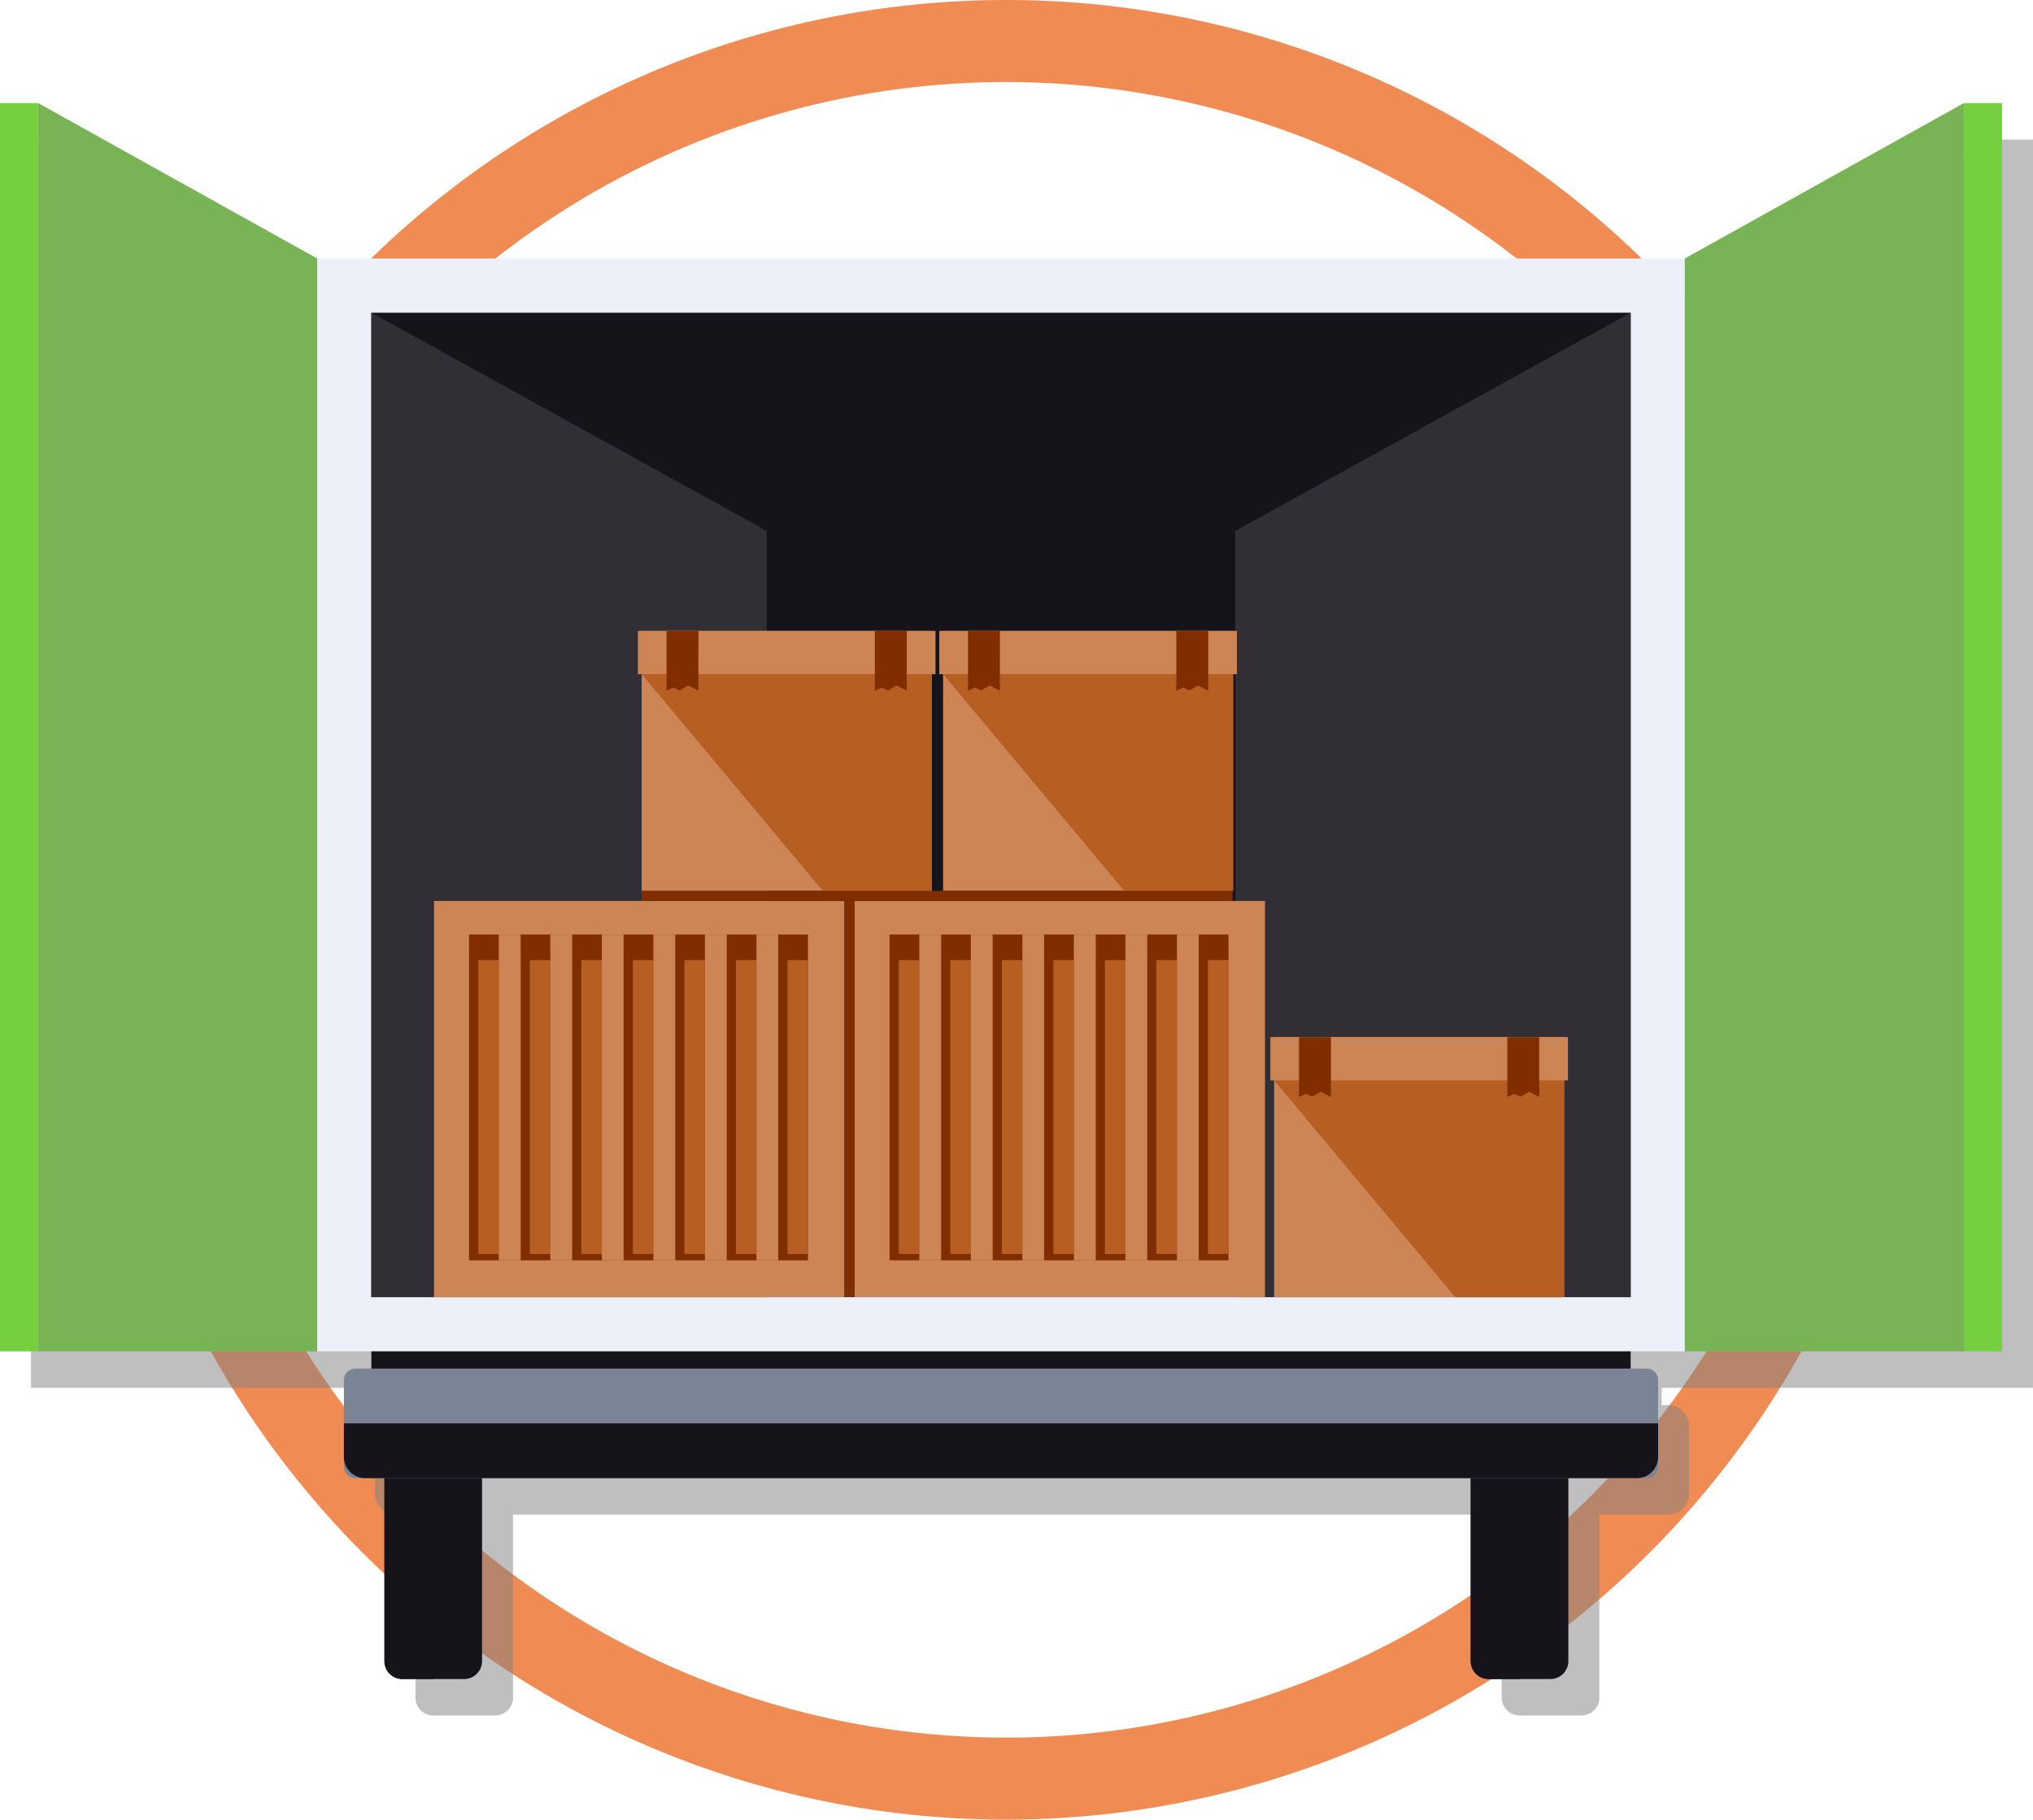 <svg xmlns="http://www.w3.org/2000/svg" width="267.657" height="239.563" viewBox="0 0 267.657 239.563">
  <g id="Grupo_1009738" data-name="Grupo 1009738" transform="translate(-667 -15326)">
    <g id="Grupo_1009643" data-name="Grupo 1009643" transform="translate(10.829 -440.221)">
      <g id="Grupo_986536" data-name="Grupo 986536" transform="translate(668.883 15766.221)">
        <path id="Trazado_659342" data-name="Trazado 659342" d="M588.446,3921.816a119.781,119.781,0,1,1,119.781-119.781A119.917,119.917,0,0,1,588.446,3921.816Zm0-228.764a108.982,108.982,0,1,0,108.982,108.982A109.105,109.105,0,0,0,588.446,3693.052Z" transform="translate(-468.665 -3682.254)" fill="#ef8b53"/>
      </g>
      <g id="Grupo_986577" data-name="Grupo 986577" transform="translate(656.171 15779.793)">
        <path id="Trazado_659399" data-name="Trazado 659399" d="M722.5,3692.32l-36.748,20.461v0H505.692v0l-36.746-20.461h-5.01v164.335h5.01v0h36.746v0h7.134v2.271h-.834a2.787,2.787,0,0,0-2.78,2.779v8.86a2.787,2.787,0,0,0,2.78,2.781h2.557v24.1a2.35,2.35,0,0,0,2.347,2.345h8.156a2.353,2.353,0,0,0,2.347-2.345v-24.1H657.566v24.1a2.354,2.354,0,0,0,2.349,2.345h8.155a2.353,2.353,0,0,0,2.349-2.345v-24.1h9.036a2.789,2.789,0,0,0,2.781-2.781v-8.86a2.789,2.789,0,0,0-2.781-2.779h-.832v-2.271h7.132v0H722.5v0h5.01V3692.32Z" transform="translate(-459.856 -3687.52)" fill="gray" fill-rule="evenodd" opacity="0.5" style="mix-blend-mode: multiply;isolation: isolate"/>
        <g id="Grupo_986576" data-name="Grupo 986576">
          <g id="Grupo_986566" data-name="Grupo 986566" transform="translate(193.631 179.498)">
            <path id="Trazado_659400" data-name="Trazado 659400" d="M580.646,3788.04v25.63a2.355,2.355,0,0,1-2.349,2.346h-8.155a2.353,2.353,0,0,1-2.349-2.346v-25.63Z" transform="translate(-567.794 -3788.04)" fill="#16131b" fill-rule="evenodd"/>
            <path id="Trazado_659401" data-name="Trazado 659401" d="M574.22,3816.015h-4.077a2.353,2.353,0,0,1-2.349-2.346v-25.63h6.426Z" transform="translate(-567.794 -3788.04)" fill="#16131b" fill-rule="evenodd"/>
          </g>
          <rect id="Rectángulo_310687" data-name="Rectángulo 310687" width="180.062" height="143.876" transform="translate(41.757 20.459)" fill="#eef0f9"/>
          <rect id="Rectángulo_310688" data-name="Rectángulo 310688" width="165.795" height="129.605" transform="translate(48.891 27.596)" fill="#16131b"/>
          <path id="Trazado_659402" data-name="Trazado 659402" d="M501.193,3854.021H464.445V3689.69l36.747,20.462Z" transform="translate(-459.435 -3689.69)" fill="#75cf3f" fill-rule="evenodd"/>
          <path id="Trazado_659403" data-name="Trazado 659403" d="M501.193,3854.021H464.445V3689.69l36.747,20.462Z" transform="translate(-459.435 -3689.69)" fill="gray" fill-rule="evenodd" opacity="0.35" style="mix-blend-mode: multiply;isolation: isolate"/>
          <rect id="Rectángulo_310689" data-name="Rectángulo 310689" width="5.01" height="164.335" fill="#75cf3f"/>
          <path id="Trazado_659404" data-name="Trazado 659404" d="M583.239,3854.021h36.747V3689.69l-36.747,20.462Z" transform="translate(-361.419 -3689.69)" fill="#75cf3f" fill-rule="evenodd"/>
          <path id="Trazado_659405" data-name="Trazado 659405" d="M583.239,3854.021h36.747V3689.69l-36.747,20.462Z" transform="translate(-361.419 -3689.69)" fill="gray" fill-rule="evenodd" opacity="0.35" style="mix-blend-mode: multiply;isolation: isolate"/>
          <rect id="Rectángulo_310690" data-name="Rectángulo 310690" width="5.01" height="164.335" transform="translate(258.567)" fill="#75cf3f"/>
          <rect id="Rectángulo_310691" data-name="Rectángulo 310691" width="165.795" height="3.178" transform="translate(48.891 164.334)" fill="#16131b"/>
          <g id="Grupo_986567" data-name="Grupo 986567" transform="translate(50.615 179.498)">
            <path id="Trazado_659406" data-name="Trazado 659406" d="M502.284,3788.04v25.63a2.353,2.353,0,0,1-2.349,2.346H491.78a2.351,2.351,0,0,1-2.347-2.346v-25.63Z" transform="translate(-489.433 -3788.04)" fill="#16131b" fill-rule="evenodd"/>
            <path id="Trazado_659407" data-name="Trazado 659407" d="M495.857,3816.015H491.78a2.351,2.351,0,0,1-2.347-2.346v-25.63h6.424Z" transform="translate(-489.433 -3788.04)" fill="#16131b" fill-rule="evenodd"/>
          </g>
          <g id="Grupo_986568" data-name="Grupo 986568" transform="translate(45.276 166.605)">
            <path id="Rectángulo_310692" data-name="Rectángulo 310692" d="M1.523,0H171.5a1.523,1.523,0,0,1,1.523,1.523V12.9a1.524,1.524,0,0,1-1.524,1.524H1.524A1.524,1.524,0,0,1,0,12.9V1.523A1.523,1.523,0,0,1,1.523,0Z" transform="translate(0.001)" fill="#7b8495"/>
            <path id="Trazado_659408" data-name="Trazado 659408" d="M489.29,3792.137H656.751a2.788,2.788,0,0,0,2.78-2.78v-4.43H486.508v4.43A2.789,2.789,0,0,0,489.29,3792.137Z" transform="translate(-486.508 -3777.716)" fill="#16131b" fill-rule="evenodd"/>
          </g>
          <path id="Trazado_659409" data-name="Trazado 659409" d="M488.488,3704.81l52.046,28.723v100.879H488.488Z" transform="translate(-439.598 -3677.215)" fill="#312e36" fill-rule="evenodd"/>
          <path id="Trazado_659410" data-name="Trazado 659410" d="M602.859,3704.81l-52.046,28.723v100.879h52.046Z" transform="translate(-388.173 -3677.215)" fill="#312e36" fill-rule="evenodd"/>
          <g id="Grupo_986575" data-name="Grupo 986575" transform="translate(57.145 69.487)">
            <g id="Grupo_986571" data-name="Grupo 986571" transform="translate(26.834)">
              <g id="Grupo_986569" data-name="Grupo 986569" transform="translate(39.685)">
                <rect id="Rectángulo_310693" data-name="Rectángulo 310693" width="38.186" height="34.233" transform="translate(0.499)" fill="#cd8555"/>
                <rect id="Rectángulo_310694" data-name="Rectángulo 310694" width="39.185" height="5.698" fill="#cd8555"/>
                <path id="Trazado_659411" data-name="Trazado 659411" d="M567.912,3759.42H553.578l-23.845-28.535h38.179Z" transform="translate(-529.23 -3725.187)" fill="#b75f22" fill-rule="evenodd"/>
                <path id="Trazado_659412" data-name="Trazado 659412" d="M550.755,3727.763h-4.2v7.877l.91-.423.817.391,1.134-.666,1.339.7Z" transform="translate(-515.35 -3727.763)" fill="#802e00" fill-rule="evenodd"/>
                <path id="Trazado_659413" data-name="Trazado 659413" d="M535.726,3727.763h-4.2v7.877l.907-.423.817.391,1.134-.666,1.339.7Z" transform="translate(-527.747 -3727.763)" fill="#802e00" fill-rule="evenodd"/>
              </g>
              <g id="Grupo_986570" data-name="Grupo 986570">
                <rect id="Rectángulo_310695" data-name="Rectángulo 310695" width="38.182" height="34.233" transform="translate(0.5)" fill="#cd8555"/>
                <rect id="Rectángulo_310696" data-name="Rectángulo 310696" width="39.185" height="5.698" fill="#cd8555"/>
                <path id="Trazado_659414" data-name="Trazado 659414" d="M546.17,3759.42H531.832l-23.844-28.535H546.17Z" transform="translate(-507.488 -3725.187)" fill="#b75f22" fill-rule="evenodd"/>
                <path id="Trazado_659415" data-name="Trazado 659415" d="M529.008,3727.763h-4.2v7.877l.907-.423.817.391,1.134-.666,1.339.7Z" transform="translate(-493.606 -3727.763)" fill="#802e00" fill-rule="evenodd"/>
                <path id="Trazado_659416" data-name="Trazado 659416" d="M513.981,3727.763h-4.2v7.877l.907-.423.82.391,1.13-.666,1.339.7Z" transform="translate(-506.005 -3727.763)" fill="#802e00" fill-rule="evenodd"/>
              </g>
            </g>
            <g id="Grupo_986572" data-name="Grupo 986572" transform="translate(0 35.553)">
              <rect id="Rectángulo_310697" data-name="Rectángulo 310697" width="54.038" height="52.158" fill="#cd8555"/>
              <rect id="Rectángulo_310698" data-name="Rectángulo 310698" width="6.785" height="42.891" transform="translate(4.606 4.421)" fill="#802e00"/>
              <rect id="Rectángulo_310699" data-name="Rectángulo 310699" width="6.781" height="42.891" transform="translate(11.391 4.421)" fill="#802e00"/>
              <rect id="Rectángulo_310700" data-name="Rectángulo 310700" width="6.785" height="42.891" transform="translate(18.172 4.421)" fill="#802e00"/>
              <rect id="Rectángulo_310701" data-name="Rectángulo 310701" width="6.784" height="42.891" transform="translate(24.956 4.421)" fill="#802e00"/>
              <rect id="Rectángulo_310702" data-name="Rectángulo 310702" width="6.784" height="42.891" transform="translate(31.741 4.421)" fill="#802e00"/>
              <rect id="Rectángulo_310703" data-name="Rectángulo 310703" width="6.784" height="42.891" transform="translate(38.525 4.421)" fill="#802e00"/>
              <rect id="Rectángulo_310704" data-name="Rectángulo 310704" width="3.921" height="42.891" transform="translate(45.31 4.421)" fill="#802e00"/>
              <rect id="Rectángulo_310705" data-name="Rectángulo 310705" width="2.7" height="38.686" transform="translate(5.827 7.787)" fill="#b75f22"/>
              <rect id="Rectángulo_310706" data-name="Rectángulo 310706" width="2.701" height="38.686" transform="translate(12.611 7.787)" fill="#b75f22"/>
              <rect id="Rectángulo_310707" data-name="Rectángulo 310707" width="2.7" height="38.686" transform="translate(19.396 7.787)" fill="#b75f22"/>
              <rect id="Rectángulo_310708" data-name="Rectángulo 310708" width="2.697" height="38.686" transform="translate(26.18 7.787)" fill="#b75f22"/>
              <rect id="Rectángulo_310709" data-name="Rectángulo 310709" width="2.703" height="38.686" transform="translate(32.961 7.787)" fill="#b75f22"/>
              <rect id="Rectángulo_310710" data-name="Rectángulo 310710" width="2.697" height="38.686" transform="translate(39.749 7.787)" fill="#b75f22"/>
              <rect id="Rectángulo_310711" data-name="Rectángulo 310711" width="2.7" height="38.686" transform="translate(46.53 7.787)" fill="#b75f22"/>
              <rect id="Rectángulo_310712" data-name="Rectángulo 310712" width="2.864" height="42.891" transform="translate(8.527 4.421)" fill="#cd8555"/>
              <rect id="Rectángulo_310713" data-name="Rectángulo 310713" width="2.86" height="42.891" transform="translate(15.312 4.421)" fill="#cd8555"/>
              <rect id="Rectángulo_310714" data-name="Rectángulo 310714" width="2.864" height="42.891" transform="translate(22.092 4.421)" fill="#cd8555"/>
              <rect id="Rectángulo_310715" data-name="Rectángulo 310715" width="2.864" height="42.891" transform="translate(28.877 4.421)" fill="#cd8555"/>
              <rect id="Rectángulo_310716" data-name="Rectángulo 310716" width="2.861" height="42.891" transform="translate(35.665 4.421)" fill="#cd8555"/>
              <rect id="Rectángulo_310717" data-name="Rectángulo 310717" width="2.864" height="42.891" transform="translate(42.446 4.421)" fill="#cd8555"/>
            </g>
            <g id="Grupo_986573" data-name="Grupo 986573" transform="translate(55.361 35.553)">
              <rect id="Rectángulo_310718" data-name="Rectángulo 310718" width="54.038" height="52.158" fill="#cd8555"/>
              <rect id="Rectángulo_310719" data-name="Rectángulo 310719" width="6.784" height="42.891" transform="translate(4.606 4.421)" fill="#802e00"/>
              <rect id="Rectángulo_310720" data-name="Rectángulo 310720" width="6.785" height="42.891" transform="translate(11.387 4.421)" fill="#802e00"/>
              <rect id="Rectángulo_310721" data-name="Rectángulo 310721" width="6.784" height="42.891" transform="translate(18.172 4.421)" fill="#802e00"/>
              <rect id="Rectángulo_310722" data-name="Rectángulo 310722" width="6.785" height="42.891" transform="translate(24.956 4.421)" fill="#802e00"/>
              <rect id="Rectángulo_310723" data-name="Rectángulo 310723" width="6.784" height="42.891" transform="translate(31.741 4.421)" fill="#802e00"/>
              <rect id="Rectángulo_310724" data-name="Rectángulo 310724" width="6.785" height="42.891" transform="translate(38.525 4.421)" fill="#802e00"/>
              <rect id="Rectángulo_310725" data-name="Rectángulo 310725" width="3.921" height="42.891" transform="translate(45.31 4.421)" fill="#802e00"/>
              <rect id="Rectángulo_310726" data-name="Rectángulo 310726" width="2.7" height="38.686" transform="translate(5.827 7.787)" fill="#b75f22"/>
              <rect id="Rectángulo_310727" data-name="Rectángulo 310727" width="2.7" height="38.686" transform="translate(12.611 7.787)" fill="#b75f22"/>
              <rect id="Rectángulo_310728" data-name="Rectángulo 310728" width="2.701" height="38.686" transform="translate(19.395 7.787)" fill="#b75f22"/>
              <rect id="Rectángulo_310729" data-name="Rectángulo 310729" width="2.697" height="38.686" transform="translate(26.18 7.787)" fill="#b75f22"/>
              <rect id="Rectángulo_310730" data-name="Rectángulo 310730" width="2.7" height="38.686" transform="translate(32.961 7.787)" fill="#b75f22"/>
              <rect id="Rectángulo_310731" data-name="Rectángulo 310731" width="2.7" height="38.686" transform="translate(39.746 7.787)" fill="#b75f22"/>
              <rect id="Rectángulo_310732" data-name="Rectángulo 310732" width="2.7" height="38.686" transform="translate(46.53 7.787)" fill="#b75f22"/>
              <rect id="Rectángulo_310733" data-name="Rectángulo 310733" width="2.864" height="42.891" transform="translate(8.527 4.421)" fill="#cd8555"/>
              <rect id="Rectángulo_310734" data-name="Rectángulo 310734" width="2.861" height="42.891" transform="translate(15.311 4.421)" fill="#cd8555"/>
              <rect id="Rectángulo_310735" data-name="Rectángulo 310735" width="2.86" height="42.891" transform="translate(22.096 4.421)" fill="#cd8555"/>
              <rect id="Rectángulo_310736" data-name="Rectángulo 310736" width="2.864" height="42.891" transform="translate(28.877 4.421)" fill="#cd8555"/>
              <rect id="Rectángulo_310737" data-name="Rectángulo 310737" width="2.864" height="42.891" transform="translate(35.662 4.421)" fill="#cd8555"/>
              <rect id="Rectángulo_310738" data-name="Rectángulo 310738" width="2.864" height="42.891" transform="translate(42.446 4.421)" fill="#cd8555"/>
            </g>
            <rect id="Rectángulo_310739" data-name="Rectángulo 310739" width="77.803" height="1.32" transform="translate(27.333 34.233)" fill="#802e00"/>
            <rect id="Rectángulo_310740" data-name="Rectángulo 310740" width="1.323" height="52.158" transform="translate(54.038 35.553)" fill="#802e00"/>
            <g id="Grupo_986574" data-name="Grupo 986574" transform="translate(110.101 53.478)">
              <rect id="Rectángulo_310741" data-name="Rectángulo 310741" width="38.183" height="34.233" transform="translate(0.499)" fill="#cd8555"/>
              <rect id="Rectángulo_310742" data-name="Rectángulo 310742" width="39.185" height="5.702" fill="#cd8555"/>
              <path id="Trazado_659417" data-name="Trazado 659417" d="M591.794,3788.719H577.459l-23.848-28.532h38.183Z" transform="translate(-553.112 -3754.486)" fill="#b75f22" fill-rule="evenodd"/>
              <path id="Trazado_659418" data-name="Trazado 659418" d="M574.635,3757.064h-4.2v7.88l.906-.422.82.394,1.131-.669,1.342.7Z" transform="translate(-539.23 -3757.064)" fill="#802e00" fill-rule="evenodd"/>
              <path id="Trazado_659419" data-name="Trazado 659419" d="M559.608,3757.064h-4.2v7.88l.907-.422.817.394,1.137-.669,1.339.7Z" transform="translate(-551.629 -3757.064)" fill="#802e00" fill-rule="evenodd"/>
            </g>
          </g>
        </g>
      </g>
    </g>
  </g>
</svg>
